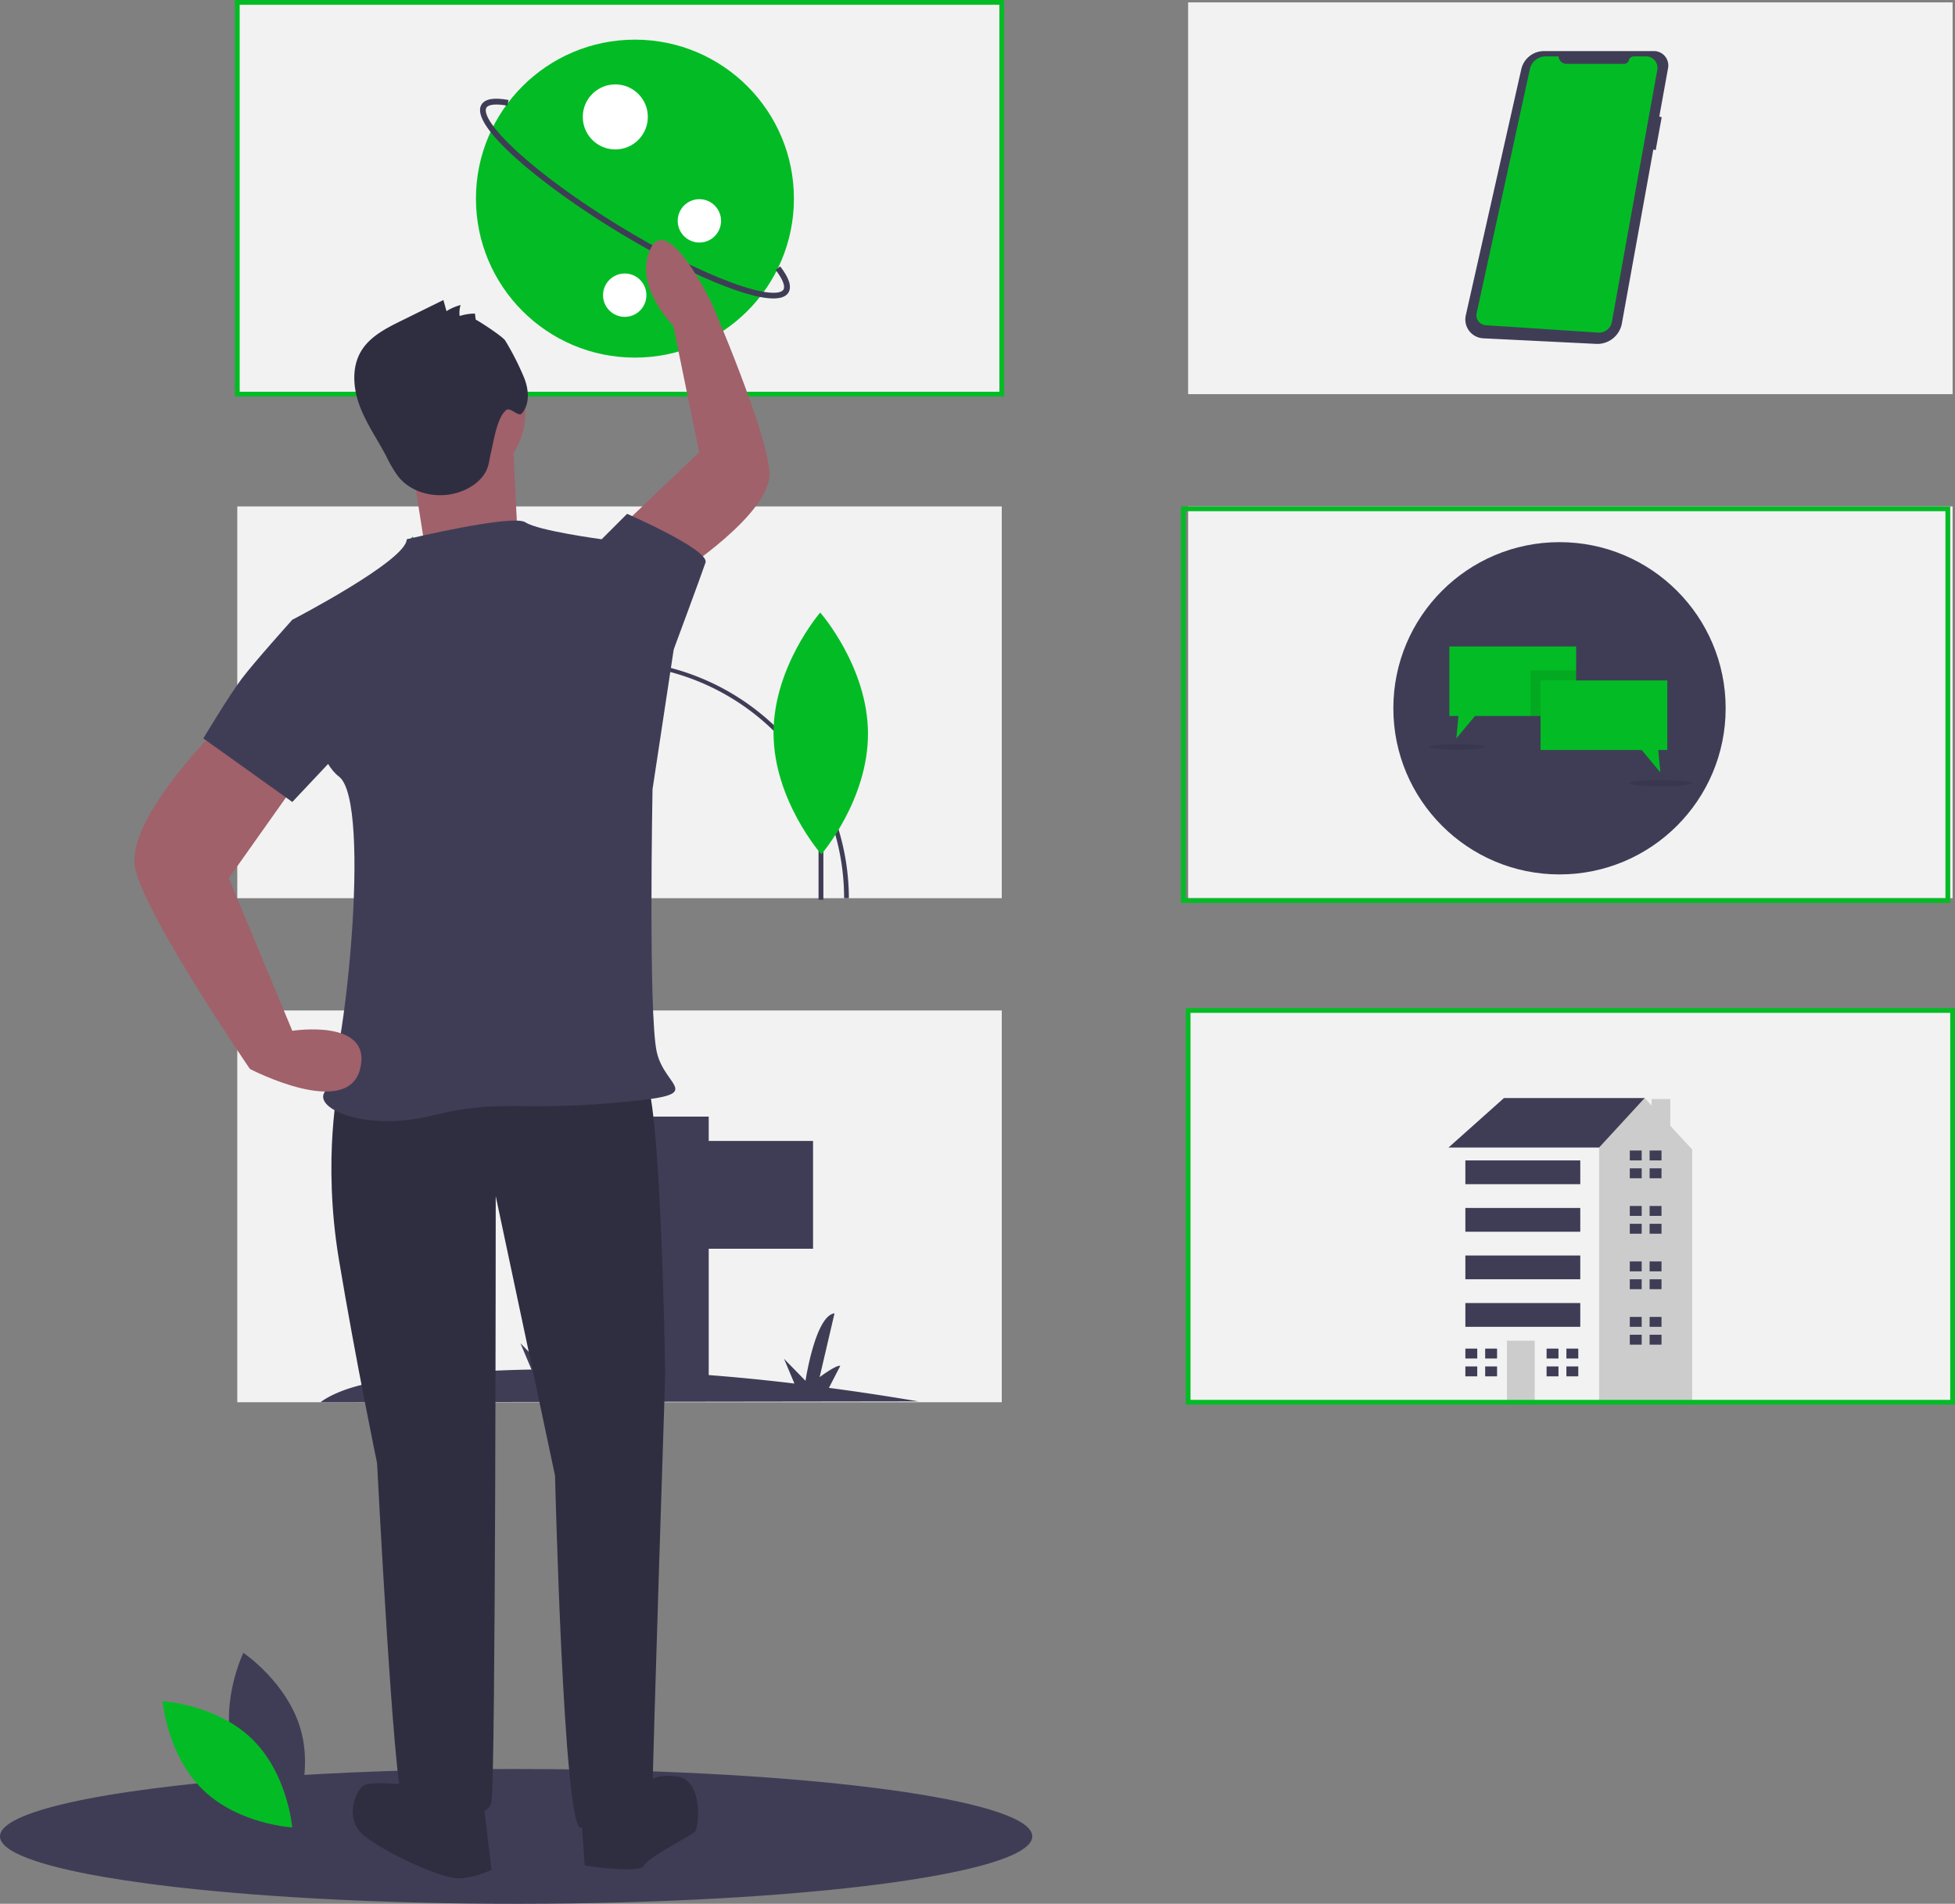 <?xml version="1.0" encoding="UTF-8" standalone="no"?>
<svg
   xmlns:dc="http://purl.org/dc/elements/1.1/"
   xmlns:cc="http://creativecommons.org/ns#"
   xmlns:rdf="http://www.w3.org/1999/02/22-rdf-syntax-ns#"
   xmlns:svg="http://www.w3.org/2000/svg"
   xmlns="http://www.w3.org/2000/svg"
   xmlns:sodipodi="http://sodipodi.sourceforge.net/DTD/sodipodi-0.dtd"
   xmlns:inkscape="http://www.inkscape.org/namespaces/inkscape"
   id="bebdbc02-5f56-4bd5-9ad9-bce5f07a2c3e"
   data-name="Layer 1"
   width="804.909"
   height="783.894"
   viewBox="0 0 804.909 783.894"
   version="1.1"
   sodipodi:docname="undraw_selecting_1lx3.svg"
   inkscape:version="0.92.3 (2405546, 2018-03-11)">
  <rect x="0" y="0" width="804.909" height="783.894" fill="#808080" stroke="none"/>
  <defs
     id="defs171" />
  <sodipodi:namedview
     pagecolor="#ffffff"
     bordercolor="#666666"
     borderopacity="1"
     objecttolerance="10"
     gridtolerance="10"
     guidetolerance="10"
     inkscape:pageopacity="0"
     inkscape:pageshadow="2"
     inkscape:window-width="1870"
     inkscape:window-height="1016"
     id="namedview169"
     showgrid="false"
     fit-margin-top="0"
     fit-margin-left="0"
     fit-margin-right="0"
     fit-margin-bottom="0"
     inkscape:zoom="1.0396022"
     inkscape:cx="338.18733"
     inkscape:cy="391.94679"
     inkscape:window-x="0"
     inkscape:window-y="28"
     inkscape:window-maximized="1"
     inkscape:current-layer="bebdbc02-5f56-4bd5-9ad9-bce5f07a2c3e" />
  <title
     id="title2">lists</title>
  <path
     d="m 425.019,756.142 c 0,15.287 -94.578,27.672 -211.447,27.752 h -1.063 c -57.046,0 -108.848,-2.936 -147.02,-7.701 -1.634,-0.217 -3.245,-0.423 -4.821,-0.64 -6.49,-0.857 -12.556,-1.782 -18.143,-2.742 C 15.824,768.161 0,762.391 0,756.142 c 0,-5.061 10.351,-9.791 28.437,-13.882 9.551,-2.159 21.251,-4.125 34.733,-5.861 q 3.719,-0.497 7.632,-0.937 c 37.601,-4.399 87.266,-7.072 141.707,-7.072 10.58,0 20.988,0.103 31.157,0.297 102.587,1.965 181.353,13.505 181.353,27.455 z"
     id="path4"
     inkscape:connector-curvature="0"
     style="fill:#3f3d56" />
  <rect
     x="489.171"
     y="416.066"
     width="314.754"
     height="161.311"
     id="rect6"
     style="fill:#f2f2f2" />
  <rect
     x="97.695"
     y="0.984"
     width="314.754"
     height="161.311"
     id="rect8"
     style="fill:#f2f2f2" />
  <path
     d="M 413.433,163.279 H 96.712 V 0 H 413.433 Z M 98.679,161.311 H 411.466 V 1.967 H 98.679 Z"
     id="path10"
     inkscape:connector-curvature="0"
     style="fill:#03bc25" />
  <rect
     x="489.171"
     y="0.984"
     width="314.754"
     height="161.311"
     id="rect12"
     style="fill:#f2f2f2" />
  <rect
     x="97.695"
     y="208.525"
     width="314.754"
     height="161.311"
     id="rect14"
     style="fill:#f2f2f2" />
  <rect
     x="489.171"
     y="208.525"
     width="314.754"
     height="161.311"
     id="rect16"
     style="fill:#f2f2f2" />
  <rect
     x="97.695"
     y="416.066"
     width="314.754"
     height="161.311"
     id="rect18"
     style="fill:#f2f2f2" />
  <path
     d="m 378.181,577.044 q -19.185,-3.25 -36.901,-5.583 l 4.669,-9.053 c -1.574,-0.547 -8.491,4.637 -8.491,4.637 l 6.127,-26.277 c -7.918,0.955 -11.944,27.786 -11.944,27.786 l -8.847,-9.071 4.283,10.198 a 816.821,816.821 0 0 0 -93.623,-5.892 l 3.996,-7.748 c -1.574,-0.547 -8.491,4.637 -8.491,4.637 l 6.127,-26.277 c -7.918,0.955 -11.944,27.786 -11.944,27.786 l -8.847,-9.071 4.536,10.802 a 525.906,525.906 0 0 0 -53.82,3.656 c 4.042,-12.07 17.773,-23.55 17.773,-23.55 -10.486,3.119 -15.987,8.345 -18.861,13.217 a 211.639,211.639 0 0 1 12.233,-73.124 c 0,0 -21.675,47.166 -18.909,78.825 l 0.331,5.622 c -18.375,2.631 -25.604,8.813 -25.604,8.813 z"
     id="path26"
     inkscape:connector-curvature="0"
     style="fill:#3f3d56" />
  <circle
     cx="227.171"
     cy="255.588"
     r="34.787"
     id="circle28"
     style="fill:#ff6584" />
  <polygon
     points="747.757,452.112 805.67,452.112 805.67,470.057 768.149,495.343 728.996,475.767 724.918,472.504 "
     id="polygon30"
     style="fill:#3f3d56"
     transform="translate(-128.534)" />
  <polygon
     points="808.54,452.52 808.54,455.221 805.67,452.112 786.909,472.504 779.568,477.398 768.186,560.56 785.352,577.726 825.246,577.726 825.246,473.32 816.229,463.551 816.229,452.52 "
     id="polygon32"
     style="fill:#cccccc"
     transform="translate(-128.534)" />
  <rect
     x="596.384"
     y="472.504"
     width="61.991"
     height="105.222"
     id="rect34"
     style="fill:#f2f2f2" />
  <rect
     x="620.446"
     y="552.032"
     width="11.419"
     height="25.694"
     id="rect36"
     style="fill:#cccccc" />
  <polygon
     points="731.851,555.295 731.851,559.373 736.338,559.373 736.745,559.373 736.745,555.295 "
     id="polygon38"
     style="fill:#3f3d56"
     transform="translate(-128.534)" />
  <polygon
     points="731.851,566.714 736.745,566.714 736.745,562.636 736.338,562.636 731.851,562.636 "
     id="polygon40"
     style="fill:#3f3d56"
     transform="translate(-128.534)" />
  <rect
     x="611.474"
     y="555.295"
     width="4.894"
     height="4.078"
     id="rect42"
     style="fill:#3f3d56" />
  <rect
     x="611.474"
     y="562.636"
     width="4.894"
     height="4.078"
     id="rect44"
     style="fill:#3f3d56" />
  <polygon
     points="765.294,555.295 765.294,559.373 769.78,559.373 770.188,559.373 770.188,555.295 "
     id="polygon46"
     style="fill:#3f3d56"
     transform="translate(-128.534)" />
  <polygon
     points="765.294,566.714 770.188,566.714 770.188,562.636 769.78,562.636 765.294,562.636 "
     id="polygon48"
     style="fill:#3f3d56"
     transform="translate(-128.534)" />
  <rect
     x="644.917"
     y="555.295"
     width="4.894"
     height="4.078"
     id="rect50"
     style="fill:#3f3d56" />
  <rect
     x="644.917"
     y="562.636"
     width="4.894"
     height="4.078"
     id="rect52"
     style="fill:#3f3d56" />
  <polygon
     points="799.552,473.727 799.552,477.806 804.038,477.806 804.446,477.806 804.446,473.727 "
     id="polygon54"
     style="fill:#3f3d56"
     transform="translate(-128.534)" />
  <polygon
     points="799.552,485.147 804.446,485.147 804.446,481.069 804.038,481.069 799.552,481.069 "
     id="polygon56"
     style="fill:#3f3d56"
     transform="translate(-128.534)" />
  <rect
     x="679.175"
     y="473.727"
     width="4.894"
     height="4.078"
     id="rect58"
     style="fill:#3f3d56" />
  <rect
     x="679.175"
     y="481.069"
     width="4.894"
     height="4.078"
     id="rect60"
     style="fill:#3f3d56" />
  <polygon
     points="799.552,496.566 799.552,500.645 804.038,500.645 804.446,500.645 804.446,496.566 "
     id="polygon62"
     style="fill:#3f3d56"
     transform="translate(-128.534)" />
  <polygon
     points="799.552,507.986 804.446,507.986 804.446,503.907 804.038,503.907 799.552,503.907 "
     id="polygon64"
     style="fill:#3f3d56"
     transform="translate(-128.534)" />
  <rect
     x="679.175"
     y="496.566"
     width="4.894"
     height="4.078"
     id="rect66"
     style="fill:#3f3d56" />
  <rect
     x="679.175"
     y="503.907"
     width="4.894"
     height="4.078"
     id="rect68"
     style="fill:#3f3d56" />
  <polygon
     points="799.552,519.405 799.552,523.484 804.038,523.484 804.446,523.484 804.446,519.405 "
     id="polygon70"
     style="fill:#3f3d56"
     transform="translate(-128.534)" />
  <polygon
     points="799.552,530.825 804.446,530.825 804.446,526.746 804.038,526.746 799.552,526.746 "
     id="polygon72"
     style="fill:#3f3d56"
     transform="translate(-128.534)" />
  <rect
     x="679.175"
     y="519.405"
     width="4.894"
     height="4.078"
     id="rect74"
     style="fill:#3f3d56" />
  <rect
     x="679.175"
     y="526.746"
     width="4.894"
     height="4.078"
     id="rect76"
     style="fill:#3f3d56" />
  <polygon
     points="799.552,542.244 799.552,546.322 804.038,546.322 804.446,546.322 804.446,542.244 "
     id="polygon78"
     style="fill:#3f3d56"
     transform="translate(-128.534)" />
  <polygon
     points="799.552,553.664 804.446,553.664 804.446,549.585 804.038,549.585 799.552,549.585 "
     id="polygon80"
     style="fill:#3f3d56"
     transform="translate(-128.534)" />
  <rect
     x="679.175"
     y="542.244"
     width="4.894"
     height="4.078"
     id="rect82"
     style="fill:#3f3d56" />
  <rect
     x="679.175"
     y="549.585"
     width="4.894"
     height="4.078"
     id="rect84"
     style="fill:#3f3d56" />
  <rect
     x="603.317"
     y="477.806"
     width="47.309"
     height="9.788"
     id="rect86"
     style="fill:#3f3d56" />
  <rect
     x="603.317"
     y="497.382"
     width="47.309"
     height="9.788"
     id="rect88"
     style="fill:#3f3d56" />
  <rect
     x="603.317"
     y="516.958"
     width="47.309"
     height="9.788"
     id="rect90"
     style="fill:#3f3d56" />
  <rect
     x="603.317"
     y="536.534"
     width="47.309"
     height="9.788"
     id="rect92"
     style="fill:#3f3d56" />
  <polygon
     points="397.421,459.771 420.328,459.771 420.328,469.793 463.279,469.793 463.279,514.176 420.328,514.176 420.328,570.012 397.421,570.012 397.421,514.176 355.902,514.176 334.426,489.837 355.902,469.793 397.421,469.793 "
     id="polygon94"
     style="fill:#3f3d56"
     transform="translate(-128.534)" />
  <path
     d="m 349.499,369.836 h -1.967 a 96.393,96.393 0 1 0 -192.787,0 h -1.967 a 98.361,98.361 0 0 1 196.721,0 z"
     id="path96"
     inkscape:connector-curvature="0"
     style="fill:#3f3d56" />
  <rect
     x="201.263"
     y="271.368"
     width="2.514"
     height="99.297"
     transform="rotate(-0.108)"
     id="rect98"
     style="fill:#3f3d56;stroke-width:1" />
  <path
     d="m 227.508,283.596 c 0.225,34.721 -24.15,63.028 -24.15,63.028 0,0 -24.741,-27.988 -24.966,-62.709 -0.225,-34.721 24.15,-63.028 24.15,-63.028 0,0 24.741,27.988 24.966,62.709 z"
     id="path100"
     inkscape:connector-curvature="0"
     style="fill:#03bc25" />
  <path
     d="m 227.508,283.596 c 0.225,34.721 -24.15,63.028 -24.15,63.028 0,0 -24.741,-27.988 -24.966,-62.709 -0.225,-34.721 24.15,-63.028 24.15,-63.028 0,0 24.741,27.988 24.966,62.709 z"
     id="path102"
     inkscape:connector-curvature="0"
     style="opacity:0.1" />
  <rect
     x="168.583"
     y="271.368"
     width="2.514"
     height="99.297"
     transform="rotate(-0.108)"
     id="rect104"
     style="fill:#3f3d56;stroke-width:1" />
  <path
     d="m 194.828,283.657 c 0.225,34.721 -24.15,63.028 -24.15,63.028 0,0 -24.741,-27.988 -24.966,-62.709 -0.225,-34.721 24.15,-63.028 24.15,-63.028 0,0 24.741,27.988 24.966,62.709 z"
     id="path106"
     inkscape:connector-curvature="0"
     style="fill:#03bc25" />
  <rect
     x="337.01"
     y="291.88"
     width="1.99"
     height="78.61"
     id="rect108"
     style="fill:#3f3d56" />
  <path
     d="m 357.367,301.898 c 0.127,27.488 -19.213,49.861 -19.213,49.861 0,0 -19.545,-22.194 -19.671,-49.682 -0.127,-27.488 19.213,-49.861 19.213,-49.861 0,0 19.545,22.194 19.671,49.682 z"
     id="path110"
     inkscape:connector-curvature="0"
     style="fill:#03bc25" />
  <circle
     cx="642.075"
     cy="291.639"
     r="68.408"
     id="circle112"
     style="fill:#3f3d56" />
  <polygon
     points="735.823,294.807 728.132,304.034 729.01,294.807 725.269,294.807 725.269,266.171 777.45,266.171 777.45,294.807 "
     id="polygon114"
     style="fill:#03bc25"
     transform="translate(-128.534)" />
  <rect
     x="630.143"
     y="276.035"
     width="18.772"
     height="18.772"
     id="rect116"
     style="opacity:0.1" />
  <polygon
     points="814.994,308.807 811.252,308.807 812.131,318.034 804.441,308.807 762.813,308.807 762.813,280.171 814.994,280.171 "
     id="polygon118"
     style="fill:#03bc25"
     transform="translate(-128.534)" />
  <ellipse
     cx="599.916"
     cy="307.534"
     rx="11.454"
     ry="1.117"
     id="ellipse120"
     style="opacity:0.1" />
  <ellipse
     cx="683.597"
     cy="322.488"
     rx="13.045"
     ry="1.273"
     id="ellipse122"
     style="opacity:0.1" />
  <path
     d="m 680.909,21.032 h -45.203 a 9.609,9.609 0 0 0 -9.374,7.496 l -22.84,101.31 a 7.766,7.766 0 0 0 7.194,9.465 l 46.47,2.29 a 10.26,10.26 0 0 0 10.601,-8.422 l 12.956,-71.627 0.964,0.275 2.479,-13.576 -0.992,-0.248 3.617,-19.994 a 5.916,5.916 0 0 0 -5.871,-6.969 z"
     id="path124"
     inkscape:connector-curvature="0"
     style="fill:#3f3d56" />
  <path
     d="m 641.656,23.216 h -5.277 a 6.641,6.641 0 0 0 -6.488,5.225 l -21.924,100.484 a 4.115,4.115 0 0 0 3.751,4.983 l 46.319,3.036 a 5.329,5.329 0 0 0 5.593,-4.373 L 682.339,28.711 a 4.668,4.668 0 0 0 -4.594,-5.495 h -5.006 a 2.203,2.203 0 0 0 -2.127,1.63 v 0 a 1.945,1.945 0 0 1 -1.878,1.439 h -23.764 a 3.324,3.324 0 0 1 -3.315,-3.069 z"
     id="path126"
     inkscape:connector-curvature="0"
     style="fill:#03bc25" />
  <circle
     cx="261.413"
     cy="81.788"
     r="65.461"
     id="circle128"
     style="fill:#03bc25" />
  <path
     d="m 318.412,122.888 c -12.568,7.8e-4 -40.323,-12.908 -65.007,-28.027 -30.63,-18.761 -60.379,-43.283 -55.178,-51.774 1.47,-2.4 5.113,-3.027 11.141,-1.921 l -0.432,2.353 c -4.667,-0.859 -7.826,-0.559 -8.668,0.817 -1.229,2.007 1.481,7.834 12.775,18.169 10.292,9.419 25.07,20.185 41.612,30.317 16.542,10.132 32.848,18.404 45.914,23.294 14.338,5.366 20.76,5.132 21.989,3.126 0.844,-1.378 -0.329,-4.331 -3.218,-8.104 l 1.899,-1.454 c 3.731,4.872 4.829,8.406 3.358,10.807 -1.01,1.649 -3.157,2.398 -6.185,2.398 z"
     id="path130"
     inkscape:connector-curvature="0"
     style="fill:#3f3d56" />
  <circle
     cx="253.333"
     cy="48.141"
     r="13.39"
     id="circle132"
     style="fill:#ffffff" />
  <circle
     cx="257.211"
     cy="121.543"
     r="8.926"
     id="circle134"
     style="fill:#ffffff" />
  <circle
     cx="287.95"
     cy="90.94"
     r="8.926"
     id="circle136"
     style="fill:#ffffff" />
  <path
     d="M 804.909,578.361 H 488.187 V 415.082 h 316.721 z M 490.155,576.394 H 802.941 V 417.049 H 490.155 Z"
     id="path138"
     inkscape:connector-curvature="0"
     style="fill:#03bc25" />
  <path
     d="M 802.941,371.803 H 486.22 V 208.525 h 316.721 z m -314.754,-1.967 h 312.787 V 210.492 h -312.787 z"
     id="path140"
     inkscape:connector-curvature="0"
     style="fill:#03bc25" />
  <path
     d="m 95.876,720.303 c 5.37,19.85 23.763,32.144 23.763,32.144 0,0 9.687,-19.89 4.317,-39.74 -5.37,-19.85 -23.763,-32.144 -23.763,-32.144 0,0 -9.687,19.89 -4.317,39.74 z"
     id="path142"
     inkscape:connector-curvature="0"
     style="fill:#3f3d56" />
  <path
     d="m 103.767,716.037 c 14.735,14.344 16.535,36.394 16.535,36.394 0,0 -22.09,-1.206 -36.825,-15.55 -14.735,-14.344 -16.535,-36.394 -16.535,-36.394 0,0 22.09,1.206 36.825,15.55 z"
     id="path144"
     inkscape:connector-curvature="0"
     style="fill:#03bc25" />
  <path
     d="m 155.243,443.634 -15.703,1.745 c 0,0 -6.979,31.407 0,73.282 6.979,41.876 15.703,83.751 15.703,83.751 0,0 6.979,136.096 10.469,137.841 3.49,1.745 34.896,12.214 36.641,1.745 1.745,-10.469 1.745,-249.509 1.745,-249.509 l 24.427,115.158 c 0,0 3.49,144.82 10.469,144.82 6.979,0 29.662,-1.745 29.662,-13.959 0,-12.214 5.234,-172.737 5.234,-172.737 0,0 -1.745,-118.648 -8.724,-122.137 -6.979,-3.49 -109.923,5e-5 -109.923,5e-5 z"
     id="path146"
     inkscape:connector-curvature="0"
     style="fill:#2f2e41" />
  <path
     d="m 169.202,735.018 c 0,0 -15.703,-1.745 -19.193,0 -3.49,1.745 -8.724,13.959 0,20.938 8.724,6.979 31.407,17.448 38.386,17.448 6.979,0 13.959,-3.49 13.959,-3.49 l -3.49,-29.662 z"
     id="path148"
     inkscape:connector-curvature="0"
     style="fill:#2f2e41" />
  <path
     d="m 238.995,743.742 1.745,24.427 c 0,0 22.683,3.49 24.427,0 1.745,-3.49 19.193,-12.214 20.938,-13.959 1.745,-1.745 3.49,-20.938 -6.979,-22.683 -10.469,-1.745 -13.959,3.49 -13.959,3.49 z"
     id="path150"
     inkscape:connector-curvature="0"
     style="fill:#2f2e41" />
  <path
     d="m 279.541,236.015 c 0,0 38.147,-24.531 37.264,-41.384 -0.883,-16.853 -23.88,-69.992 -23.88,-69.992 0,0 -17.99,-37.403 -25.142,-22.117 -7.152,15.286 9.4,31.557 9.4,31.557 l 10.683,52.127 -29.034,27.698 z"
     id="path152"
     inkscape:connector-curvature="0"
     style="fill:#a0616a" />
  <circle
     cx="184.905"
     cy="169.698"
     r="31.407"
     id="circle154"
     style="fill:#a0616a" />
  <path
     d="m 169.202,188.891 5.234,33.152 38.386,-6.979 c 0,0 -1.745,-33.152 -1.745,-36.641 0,-3.49 -41.876,10.469 -41.876,10.469 z"
     id="path156"
     inkscape:connector-curvature="0"
     style="fill:#a0616a" />
  <path
     d="m 167.457,222.042 c 0,0 43.62,-10.469 48.855,-6.979 5.234,3.49 31.407,6.979 31.407,6.979 l 29.662,45.365 -8.724,57.579 c 0,0 -1.745,92.475 1.745,108.179 3.49,15.703 22.683,17.448 -17.448,20.938 -40.131,3.49 -47.11,-1.745 -75.027,5.234 -27.917,6.979 -50.6,-3.49 -43.62,-10.469 6.979,-6.979 19.193,-118.648 5.234,-129.116 -13.959,-10.469 -19.193,-64.558 -19.193,-64.558 0,0 47.11,-24.427 47.11,-33.152 z"
     id="path158"
     inkscape:connector-curvature="0"
     style="fill:#3f3d56" />
  <path
     d="m 242.484,227.277 5.234,-5.234 10.469,-10.469 c 0,0 34.024,14.831 32.279,20.065 -1.745,5.234 -13.086,35.769 -13.086,35.769 l -15.703,5.234 z"
     id="path160"
     inkscape:connector-curvature="0"
     style="fill:#3f3d56" />
  <path
     d="m 195.866,131.648 -0.322,-2.516 a 19.778,19.778 0 0 0 -6.286,0.988 10.327,10.327 0 0 1 0.388,-4.521 20.103,20.103 0 0 0 -5.818,2.529 l -1.269,-4.592 -17.443,8.596 c -6.261,3.086 -12.862,6.477 -16.442,12.47 -3.99,6.681 -3.296,15.268 -0.568,22.556 2.728,7.288 7.26,13.738 10.894,20.62 a 51.517,51.517 0 0 0 4.951,8.426 c 6.584,8.208 19.4,9.866 28.683,4.912 3.426,-1.828 6.539,-4.561 7.948,-8.179 0.843,-2.164 1.035,-4.518 1.588,-6.773 1.148,-4.69 2.481,-14.372 6.291,-17.339 1.676,-1.306 5,3.023 6.389,1.415 3.57,-4.132 2.821,-10.504 0.604,-15.494 a 113.053,113.053 0 0 0 -7.443,-14.517 c -1.198,-1.871 -12.183,-8.883 -12.145,-8.581 z"
     id="path162"
     inkscape:connector-curvature="0"
     style="fill:#2f2e41" />
  <path
     d="m 92.43,297.069 c 0,0 -41.876,40.131 -36.641,61.069 5.234,20.938 47.11,82.006 47.11,82.006 0,0 40.131,20.938 45.365,0 5.234,-20.938 -27.917,-15.703 -27.917,-15.703 l -26.172,-62.813 29.662,-41.876 z"
     id="path164"
     inkscape:connector-curvature="0"
     style="fill:#a0616a" />
  <path
     d="m 141.285,258.683 -20.938,-3.49 c 0,0 -15.703,17.448 -20.938,24.427 -5.234,6.979 -15.703,24.427 -15.703,24.427 l 36.641,26.172 27.917,-29.662 z"
     id="path166"
     inkscape:connector-curvature="0"
     style="fill:#3f3d56" />
</svg>
